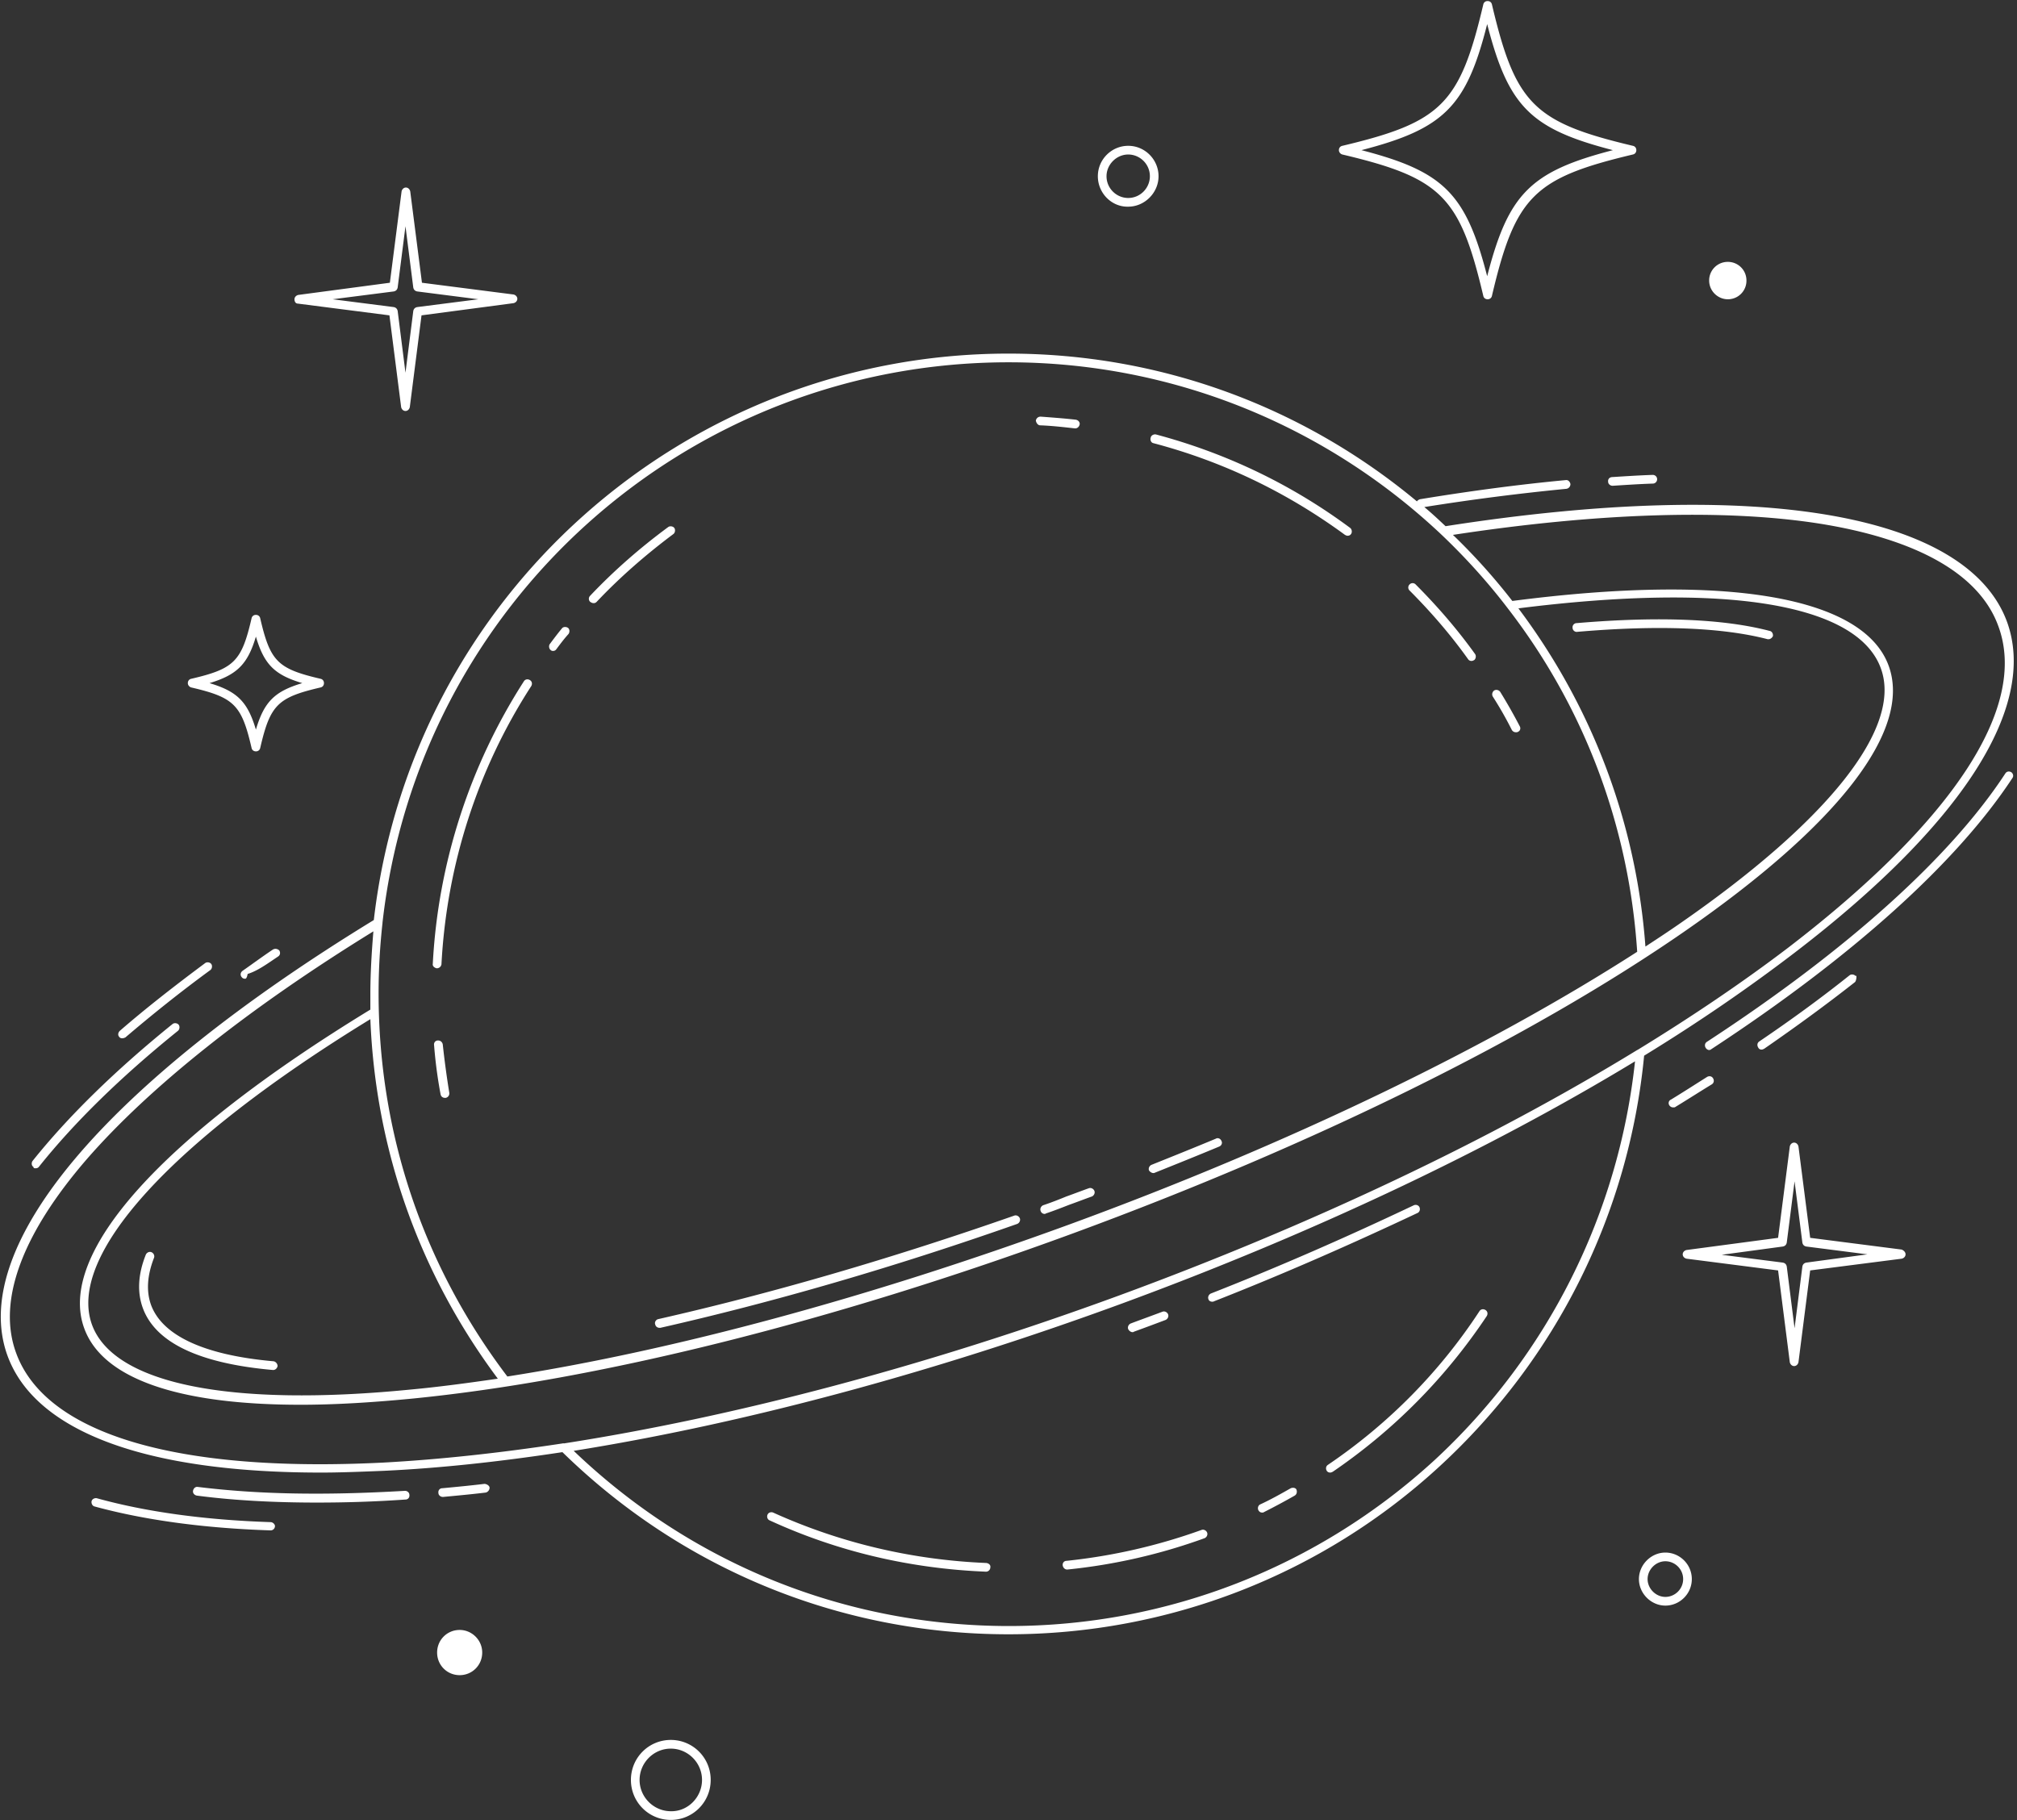 <svg xmlns="http://www.w3.org/2000/svg" fill="none" viewBox="0 0 462 417">
  <rect x="0" y="0" width="462" height="417" fill="#333333" stroke="none"/>
  <path fill="#fff" fill-rule="evenodd" d="M410.952 218.324c-10.427 7.966-21.847 15.833-34.36 23.501-3.475 36.049-20.06 69.409-46.773 94.005-27.011 24.896-62.165 38.538-98.81 38.538-38.431 0-74.678-14.837-102.186-41.724-14.399 2.19-28.103 3.684-41.013 4.282-4.965.199-9.732.398-14.3.398-40.12 0-65.443-9.361-71.798-26.787-9.037-24.896 22.343-62.139 83.913-99.781 8.541-73.99 71.004-129.755 145.384-129.755 34.46 0 67.231 11.95 93.547 33.857.099-.199.397-.398.695-.497 11.52-1.893 22.741-3.386 33.367-4.382.596-.1.993.398 1.093.896 0 .598-.398.996-.894 1.096a531.542 531.542 0 0 0-32.573 4.182c1.688 1.394 3.277 2.888 4.866 4.382 71.401-11.154 119.466-2.988 128.602 21.907 7.05 19.419-10.229 46.406-48.76 75.882ZM231.109 372.476c36.246 0 70.805-13.543 97.518-38.04 25.919-23.999 42.106-56.363 45.88-91.316-33.466 20.314-73.884 39.434-117.479 55.467-43.695 16.032-86.992 27.584-125.623 33.758 27.012 25.891 62.265 40.131 99.704 40.131Zm98.909-250.149c-26.912-25.294-62.066-39.335-99.009-39.335-73.585 0-135.155 55.169-143.397 128.361v.1a146.324 146.324 0 0 0-.894 16.132c0 32.065 10.228 62.338 29.493 87.731 38.234-5.975 83.021-18.124 128.801-34.853 50.05-18.323 95.631-40.331 129.991-62.438-1.886-28.779-12.115-56.064-29.791-78.869-4.569-5.975-9.732-11.651-15.194-16.829ZM84.831 233.46c-45.681 27.983-69.515 54.173-63.755 70.006 4.966 13.543 31.58 18.921 72.99 14.838 6.455-.598 13.109-1.494 19.961-2.49-17.975-24.099-28.005-52.38-29.196-82.354Zm292.059-16.63c2.582-1.693 5.164-3.386 7.746-5.178 34.261-23.701 51.143-45.011 46.177-58.554-5.362-14.838-35.651-19.717-83.02-13.743 16.982 22.606 27.012 49.294 29.097 77.475Zm80.836-73.392c-4.271-11.85-18.471-19.916-41.014-23.501-21.649-3.386-50.646-2.489-83.914 2.589a140.667 140.667 0 0 1 13.605 15.137c49.057-6.374 80.438-.996 86.198 14.837 5.363 14.639-11.321 36.348-46.872 60.944-35.254 24.398-85.006 48.895-140.022 69.11-55.016 20.215-108.84 33.659-151.442 37.841-9.235.896-17.776 1.394-25.422 1.394-28.005 0-45.383-5.975-49.554-17.526-6.256-17.128 17.577-43.717 65.542-72.994v-3.485c0-4.78.298-9.659.695-14.439-28.6 17.626-51.242 35.65-65.641 52.181C4.989 282.753-.672 298.089 3.698 309.939c6.753 18.522 36.644 27.485 84.112 25.095 12.811-.697 26.614-2.191 41.013-4.382.1 0 .199-.1.298 0 39.028-6.075 82.822-17.626 127.112-33.858 44.191-16.232 85.106-35.65 118.77-56.264.1 0 .1-.099.199-.099 12.513-7.668 24.131-15.535 34.459-23.402 37.737-28.978 54.917-55.068 48.065-73.591Zm-51.64 2.291c-.198.398-.596.697-.993.697h-.198c-10.328-2.689-25.025-3.286-43.596-1.693-.596.1-1.092-.398-1.092-.896-.099-.598.397-1.096.894-1.096 18.769-1.593 33.664-.996 44.29 1.793.497.099.795.697.695 1.195Zm-343.5 168.094h-.099c-16.882-1.494-26.912-6.274-29.792-14.24-1.291-3.585-1.092-7.668.695-12.149.199-.498.795-.797 1.291-.598.497.199.795.797.596 1.295-1.589 4.082-1.787 7.667-.695 10.754 2.582 7.071 12.215 11.552 28.104 12.946.496.1.894.597.894 1.095-.1.498-.497.897-.994.897Zm285.108-146.186c-.099.099-.298.099-.496.099-.397 0-.696-.199-.894-.498a84.315 84.315 0 0 0-4.37-7.667c-.297-.498-.099-1.096.298-1.395.497-.298 1.093-.099 1.391.299a123.634 123.634 0 0 1 4.469 7.867c.298.498.099 1.096-.398 1.295Zm-10.625-16.232c-.298 0-.596-.1-.795-.398-3.972-5.577-8.54-10.855-13.406-15.734a.96.96 0 0 1-.298-.697.971.971 0 0 1 .298-.698.974.974 0 0 1 .695-.299.962.962 0 0 1 .695.299c4.965 4.98 9.534 10.258 13.605 15.934.298.398.199 1.095-.199 1.394-.198.099-.397.199-.595.199Zm-28.402-28.68c-.199 0-.397-.099-.596-.199-13.307-9.759-28.004-16.829-43.893-21.012-.497-.099-.794-.697-.596-1.294.099-.498.695-.797 1.192-.697 16.087 4.282 31.082 11.452 44.489 21.41.397.299.496.996.199 1.394-.199.299-.497.398-.795.398Zm-30.189 138.12c.497-.298 1.092 0 1.291.498.298.498 0 1.096-.497 1.295-4.767 1.991-9.732 3.983-14.697 5.975-.199.099-.298.099-.397.099-.397 0-.794-.299-.993-.597-.199-.498.099-1.096.596-1.295 4.965-1.992 9.93-3.983 14.697-5.975Zm-28.402 13.245c-1.688.597-3.475 1.294-5.164 1.892-1.787.697-3.575 1.394-5.362 1.991-.099.1-.199.1-.298.1a.955.955 0 0 1-.894-.697c-.198-.498.099-1.096.596-1.295 1.788-.597 3.575-1.294 5.263-1.991 1.689-.598 3.476-1.295 5.164-1.892.497-.2 1.093.099 1.291.597.199.498-.099 1.095-.596 1.295Zm-3.773-175.961h-.099c-2.682-.299-5.264-.598-7.945-.697-.497 0-.894-.498-.993-1.096.099-.498.496-.896 1.092-.896 2.681.199 5.363.398 8.044.697.596.1.993.598.894 1.095-.1.498-.497.897-.993.897Zm-13.307 182.234c-28.303 9.958-55.81 17.925-81.729 23.8h-.199c-.497 0-.894-.299-.993-.797-.198-.497.199-1.095.695-1.194 25.919-5.876 53.328-13.842 81.53-23.701.497-.199 1.093.1 1.292.598.198.497-.1 1.095-.596 1.294Zm-96.327-142.501c-.199.199-.398.299-.695.299-.298 0-.497-.1-.795-.299a.96.96 0 0 1-.22-1.076.96.96 0 0 1 .22-.318c5.462-5.776 11.52-11.054 17.875-15.734.397-.299 1.093-.199 1.391.199.297.398.198 1.095-.199 1.394-6.256 4.68-12.215 9.859-17.577 15.535Zm-9.236 10.854c-.198.299-.496.399-.794.399a.757.757 0 0 1-.497-.2c-.397-.298-.496-.995-.198-1.394.894-1.195 1.787-2.39 2.78-3.585.298-.398.993-.398 1.39-.099.398.299.398.996.1 1.394-.993 1.095-1.887 2.29-2.781 3.485Zm-26.316 72.197c-.099.498-.496.896-1.092.896-.497-.099-.993-.498-.894-.996 1.192-23.003 8.441-45.409 20.854-64.728.298-.498.894-.597 1.391-.298.496.298.595.896.297 1.394-12.313 19.02-19.364 41.027-20.556 63.732Zm-.794 17.427c.596 0 .993.398 1.092.896.397 3.685.894 7.369 1.49 11.054a1.035 1.035 0 0 1-.795 1.195h-.198c-.497 0-.894-.299-.993-.797a105.562 105.562 0 0 1-1.49-11.253c-.099-.597.298-1.095.894-1.095Zm176.169 112.726c.198.498-.099 1.096-.596 1.295a130.56 130.56 0 0 1-31.381 7.17h-.099c-.497 0-.894-.399-.993-.897-.099-.597.298-1.095.893-1.095a131.168 131.168 0 0 0 30.885-7.07c.496-.199 1.092.099 1.291.597Zm.893-54.77c15.989-6.273 31.58-13.145 46.476-20.215.496-.199 1.092 0 1.291.498.199.498 0 1.096-.497 1.295-14.995 7.07-30.586 13.941-46.574 20.215-.199.099-.298.099-.397.099-.398 0-.795-.199-.894-.597-.199-.498.099-1.095.595-1.295Zm11.321 48.297c2.384-1.095 4.668-2.39 6.952-3.684.496-.199 1.092-.1 1.291.299.198.498.099 1.095-.397 1.394a159.035 159.035 0 0 1-7.051 3.784c-.099.1-.298.1-.397.1-.398 0-.696-.2-.894-.598-.199-.498 0-1.095.496-1.295Zm50.15-44.214c.298-.498.894-.597 1.39-.299.497.299.596.897.298 1.395-9.434 14.14-21.251 26.09-35.253 35.65-.199.099-.398.199-.596.199-.298 0-.596-.1-.795-.398-.297-.498-.198-1.096.298-1.395 13.804-9.36 25.522-21.21 34.658-35.152Zm-71.898 1.992c-2.383.896-4.766 1.792-7.249 2.689-.099.099-.199.099-.298.099-.397 0-.795-.299-.993-.697-.199-.498.099-1.095.596-1.295 2.383-.896 4.866-1.792 7.249-2.688.497-.2 1.092.099 1.291.597.199.498-.099 1.096-.596 1.295Zm-41.112 57.657c-17.279-.697-33.963-4.58-49.554-11.75-.497-.199-.695-.797-.497-1.295.199-.497.795-.697 1.291-.497 15.393 6.97 31.878 10.854 48.859 11.551.596.1.993.498.894.996a.998.998 0 0 1-.993.995ZM395.759 68.553c-2.285 0-4.271-1.892-4.271-4.282a4.239 4.239 0 0 1 1.239-3.035 4.248 4.248 0 0 1 3.032-1.247 4.241 4.241 0 0 1 4.27 4.282 4.239 4.239 0 0 1-1.239 3.035 4.242 4.242 0 0 1-3.031 1.247Zm-17.18 42.223c-2.98.099-6.058.298-9.137.498h-.099c-.496 0-.993-.399-.993-.897-.099-.597.298-1.095.993-1.095 3.078-.199 6.256-.398 9.236-.498.496 0 .992.398.992.996 0 .498-.397.996-.992.996Zm-4.568-75.384c-22.642 5.378-26.913 9.56-32.275 32.364-.099.498-.497.797-.993.797-.497 0-.894-.299-.993-.797-5.363-22.704-9.534-26.986-32.275-32.364-.397-.099-.794-.498-.794-.996 0-.497.298-.896.794-.995 22.642-5.378 26.912-9.56 32.275-32.364.099-.498.496-.797.993-.797.496 0 .894.299.993.797 5.362 22.704 9.533 26.986 32.275 32.364.496.099.794.498.794.995 0 .498-.298.897-.794.996ZM340.643 5.518c-4.766 18.92-9.93 23.999-28.798 28.878 18.868 4.88 23.933 9.958 28.798 28.879 4.867-18.921 9.931-23.999 28.799-28.879-18.868-4.879-23.932-9.958-28.799-28.878Zm-82.225 41.824c-3.773.1-6.952-3.087-6.952-6.971 0-3.883 3.179-6.97 6.952-6.97 3.873 0 6.951 3.186 6.951 6.97s-3.177 6.971-6.951 6.971Zm0-11.95c-2.681 0-4.965 2.291-4.965 4.979 0 2.789 2.284 4.979 4.965 4.979 2.781 0 4.966-2.29 4.966-4.979 0-2.788-2.285-4.979-4.966-4.979ZM117.602 69.449l-21.053 2.789-2.681 21.011c-.099.498-.497.896-.993.896-.497 0-.894-.398-.993-.896l-2.681-21.011-20.954-2.689c-.497 0-.794-.399-.794-.996 0-.498.397-.896.893-.996L89.3 64.769l2.681-20.912c.099-.498.497-.897.993-.897.497 0 .894.399.993.897l2.681 20.912 20.954 2.689c.497.099.894.497.894.995s-.397.897-.894.996Zm-22.046-2.688c-.496-.1-.794-.399-.894-.897l-1.787-14.041-1.788 14.041c-.099.498-.397.797-.894.897l-14.001 1.792 14.001 1.792c.497.1.795.399.894.897l1.788 14.14 1.787-14.14c.1-.498.398-.797.894-.897l14.002-1.792-14.002-1.792ZM63.977 217.726c.297.498.198 1.096-.298 1.394-2.384 1.594-4.667 3.287-6.952 3.98-.198 1-.397 1.099-.595 1.099-.298 0-.596-.099-.795-.398-.397-.498-.199-1.096.199-1.394 2.284-1.594 4.568-3.287 6.951-4.88.496-.299 1.093-.199 1.49.199Zm10.228-61.242c0 .497-.298.896-.794.995-9.832 2.291-11.52 3.984-13.804 13.842-.099.498-.496.797-.993.797-.496 0-.894-.299-.993-.797-2.284-9.858-3.972-11.551-13.804-13.842-.397-.099-.794-.498-.794-.995 0-.498.298-.897.794-.996 9.832-2.291 11.52-3.984 13.804-13.842.099-.498.497-.797.993-.797.497 0 .894.299.993.797 2.284 9.858 3.972 11.551 13.804 13.842.496.099.794.498.794.996Zm-15.591-10.656c-1.887 6.374-4.37 8.763-10.626 10.656 6.356 1.892 8.739 4.282 10.626 10.655 1.887-6.373 4.27-8.763 10.626-10.655-6.356-1.893-8.739-4.282-10.626-10.656Zm-10.229 74.985c.299.399.199 1.096-.198 1.395-6.952 5.078-13.506 10.356-19.464 15.435-.199.099-.497.199-.695.199-.298 0-.596-.1-.695-.299-.398-.398-.298-.996.099-1.394 5.958-5.178 12.612-10.357 19.563-15.535.398-.299 1.093-.199 1.39.199Zm-8.838 13.743c.397-.299 1.093-.2 1.391.199.297.398.198 1.095-.199 1.394-13.208 10.655-23.834 21.111-31.778 31.069-.198.299-.496.399-.795.399-.297 0-.496 0-.496-.299-.496-.299-.496-.996-.198-1.394 8.043-10.058 18.768-20.613 32.075-31.368ZM22.169 343.199c11.122 3.087 24.528 4.979 39.822 5.477.496 0 .992.498.992.897a.995.995 0 0 1-.992.995c-15.393-.498-28.998-2.39-40.319-5.477-.496-.099-.794-.697-.695-1.195.099-.497.695-.796 1.192-.697Zm22.046-1.693c.099-.597.596-.995 1.092-.896 13.705 1.693 28.793 1.992 47.468.896.497 0 .994.399.994.897.099.597-.298 1.095-.894 1.095-7.051.498-13.804.697-20.259.697-9.93 0-19.166-.498-27.508-1.593-.595-.1-.993-.598-.893-1.096Zm61.073 31.867c2.781 0 5.164 2.29 5.164 5.178s-2.284 5.178-5.164 5.178-5.164-2.29-5.164-5.178 2.284-5.178 5.164-5.178Zm-3.873-30.472c-.496 0-.993-.399-.993-.897-.099-.597.298-1.095.894-1.095 3.177-.299 6.355-.598 9.633-.996.496 0 1.191.398 1.191.896s-.397.996-.894 1.096c-3.277.398-6.554.697-9.732.996h-.099Zm52.235 55.666a9.125 9.125 0 0 1 9.136 9.161c0 5.079-4.071 9.162-9.136 9.162-5.064 0-9.136-4.083-9.136-9.162 0-5.078 4.072-9.161 9.136-9.161Zm0 16.331c3.873.1 7.15-3.186 7.15-7.17 0-3.983-3.277-7.17-7.15-7.17-3.972 0-7.15 3.286-7.15 7.17 0 3.984 3.277 7.17 7.15 7.17Zm227.808-59.251c3.277 0 6.058 2.689 6.058 6.074 0 3.386-2.781 6.075-6.058 6.075-3.277 0-6.057-2.788-6.057-6.075 0-3.286 2.78-6.074 6.057-6.074Zm0 10.157c2.185 0 4.072-1.792 4.072-4.083 0-2.29-1.887-4.082-4.072-4.082s-4.071 1.892-4.071 4.082c0 2.191 1.886 4.083 4.071 4.083Zm3.973-78.47c0-.498.397-.896.893-.996l20.954-2.788 2.681-20.912c.1-.498.497-.897.993-.897.497 0 .894.399.993.897l2.682 20.912 20.953 2.689c.497.199.894.597.894 1.095s-.397.896-.894.996l-20.953 2.688-2.682 21.012c-.099.498-.496.896-.993.896-.496 0-.893-.398-.993-.896l-2.681-21.012-20.954-2.688c-.496-.1-.893-.498-.893-.996Zm22.939 1.892c.497.1.795.398.894.896l1.787 14.141 1.788-14.141c.1-.498.397-.796.894-.896l14.002-1.892-14.002-1.793c-.497-.099-.794-.398-.894-.896l-1.788-14.041-1.787 14.041c-.099.498-.397.797-.894.896l-14.002 1.893 14.002 1.792Zm16.684-65.624c.298-.502.198 1.095-.199 1.394-6.455 5.079-13.406 10.157-20.755 15.236-.199.099-.397.199-.596.199-.298 0-.595-.1-.794-.498-.298-.498-.199-1.095.298-1.394 7.349-4.979 14.3-10.058 20.655-15.137.398-.298 1.093-.199 1.391.2Zm-32.672 23.401c.298.498.198 1.096-.298 1.395-2.781 1.692-5.561 3.485-8.342 5.178-.099.099-.298.099-.496.099-.397 0-.695-.199-.894-.498-.298-.498-.099-1.095.397-1.294 2.781-1.693 5.561-3.485 8.243-5.178.496-.299 1.092-.2 1.39.298Zm-.397-6.672a.753.753 0 0 1-.497.199c-.298 0-.596-.199-.794-.497-.298-.498-.199-1.096.298-1.395 32.175-21.011 55.81-42.322 68.322-61.441.298-.498.894-.598 1.391-.299.397.299.595.896.198 1.394-12.711 19.319-36.544 40.828-68.918 62.039Z" clip-rule="evenodd"/>
</svg>